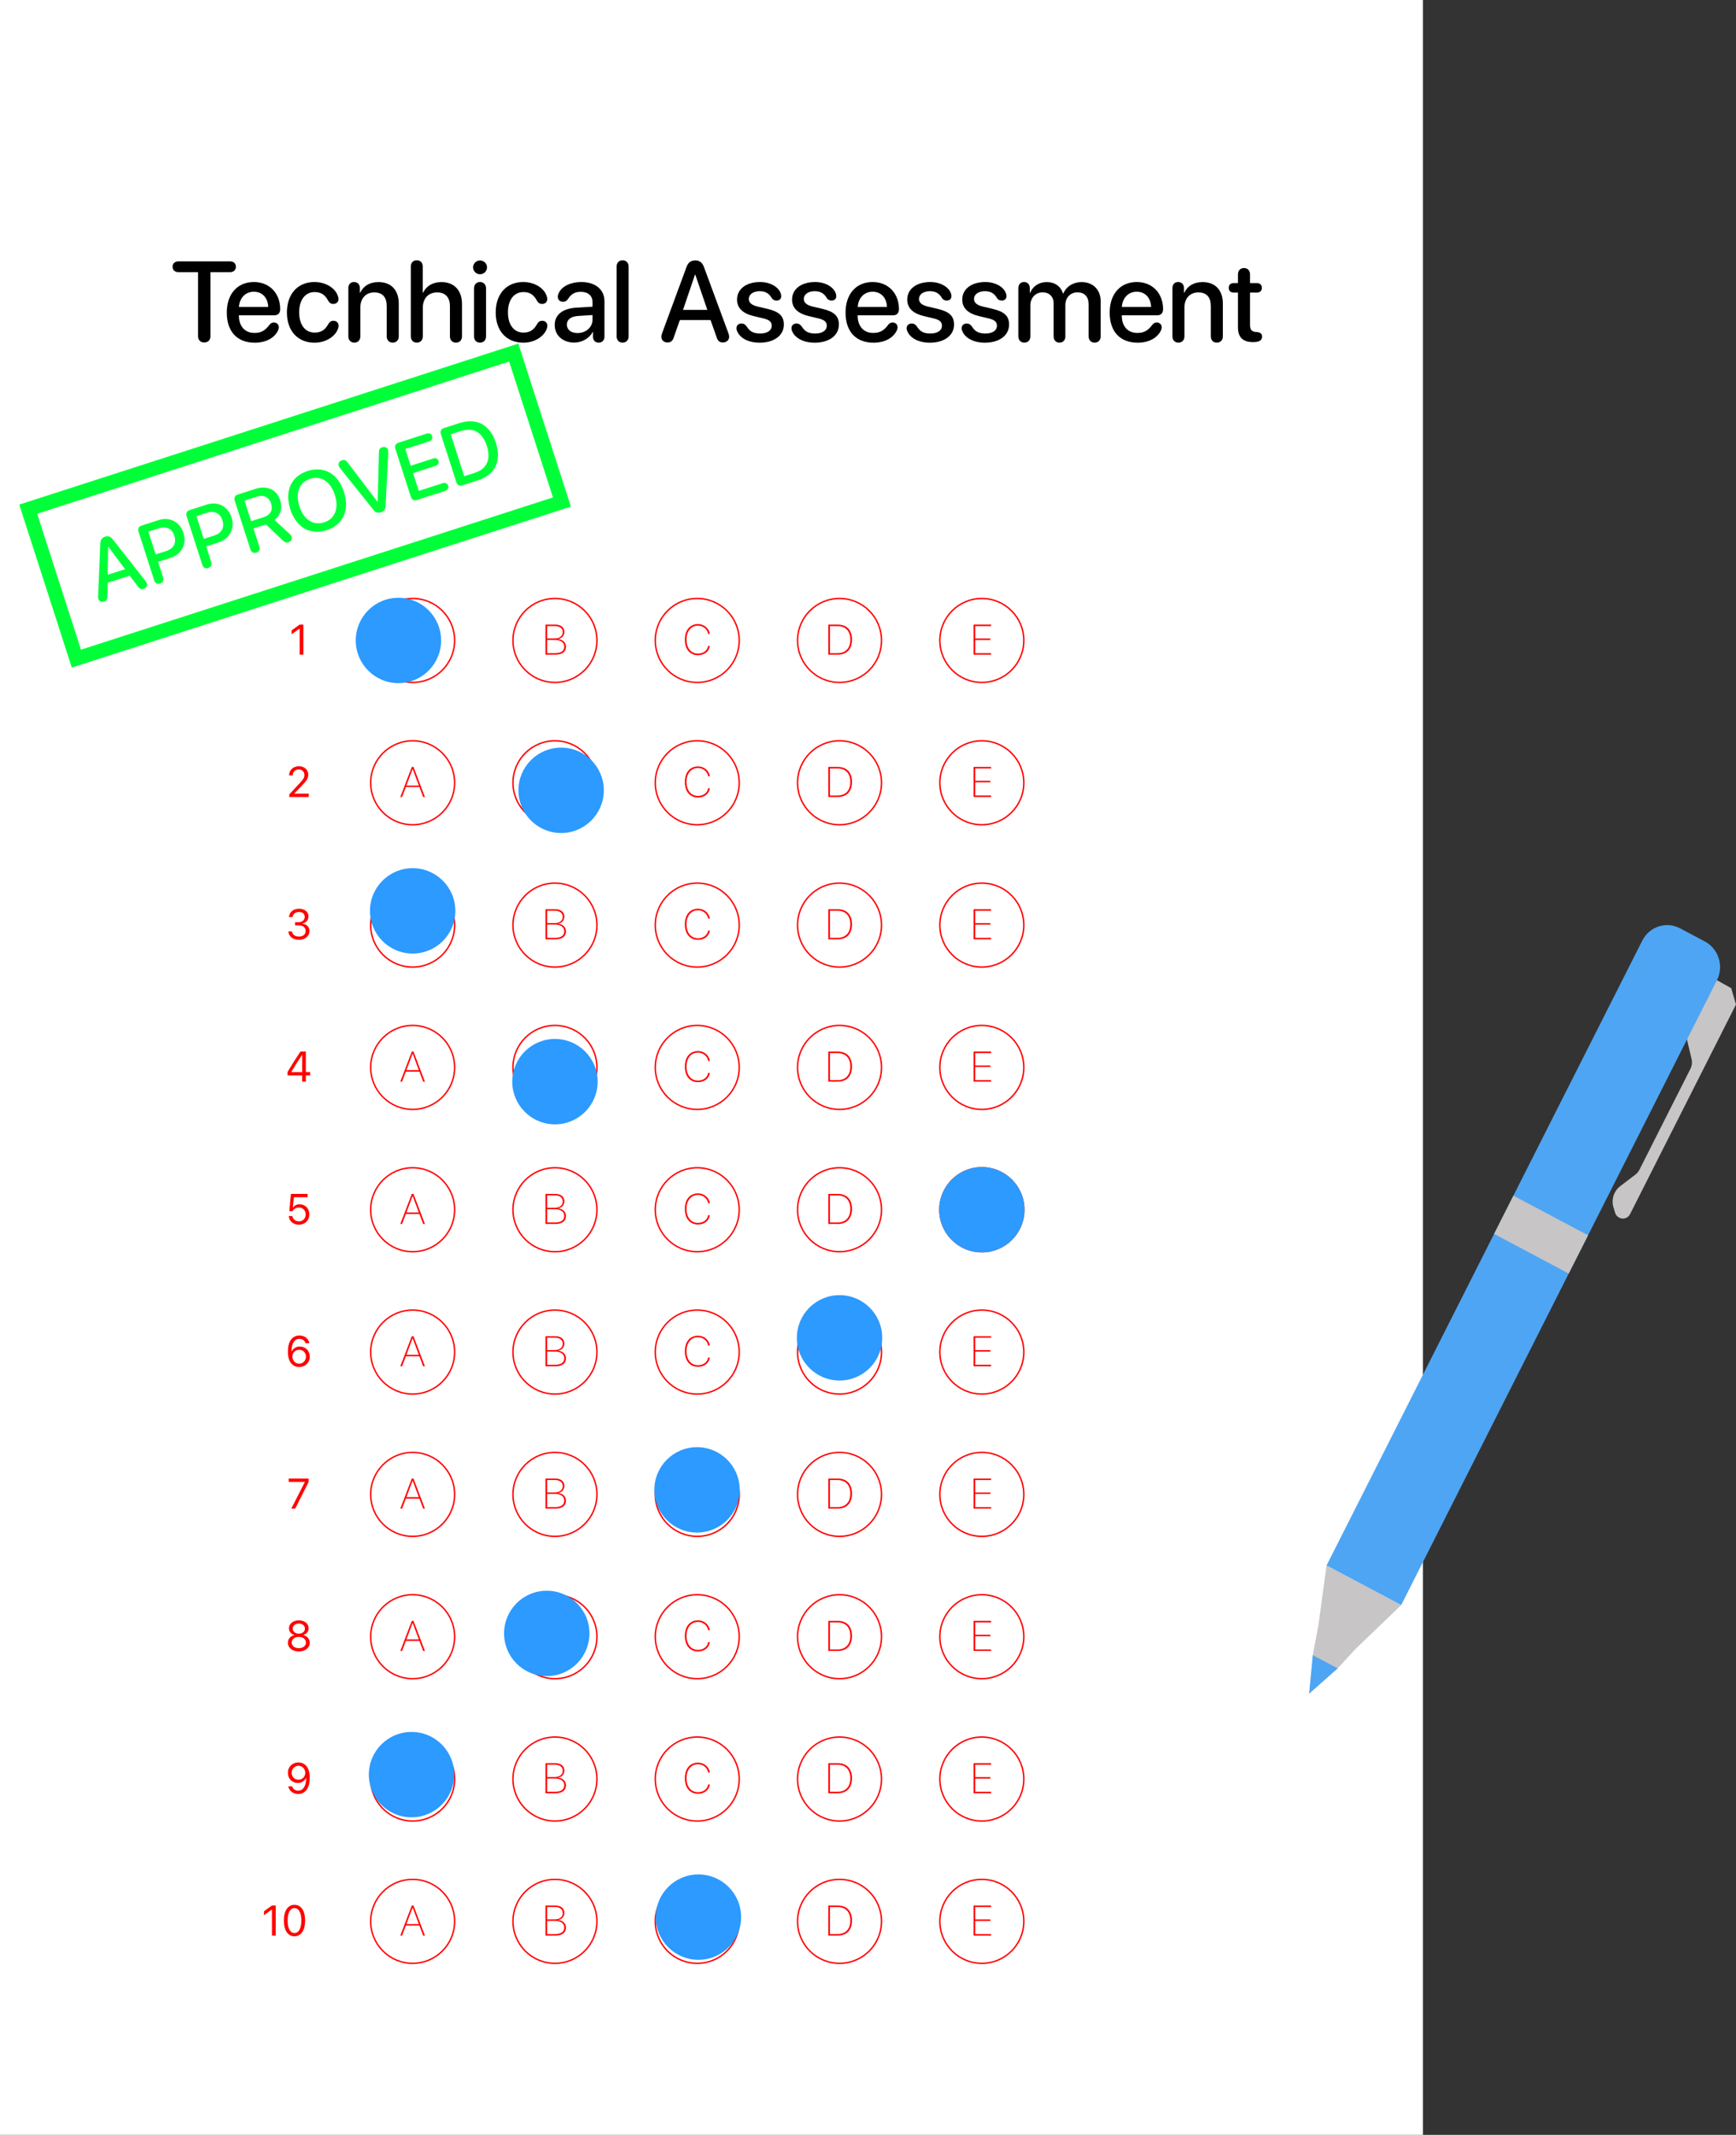 <svg width="61" height="75" viewBox="0 0 61 75" fill="none" xmlns="http://www.w3.org/2000/svg">
<rect x="0" y="0" width="61" height="75" fill="#333333" stroke="none"/>
<rect width="50" height="75" fill="white"/>
<path d="M7.178 12.031C7.312 12.031 7.396 11.945 7.396 11.805V9.561H8.086C8.207 9.561 8.289 9.486 8.289 9.371C8.289 9.256 8.207 9.182 8.086 9.182H6.268C6.146 9.182 6.064 9.256 6.064 9.371C6.064 9.486 6.146 9.561 6.268 9.561H6.959V11.805C6.959 11.945 7.041 12.031 7.178 12.031ZM8.951 12.039C9.334 12.039 9.633 11.885 9.768 11.615C9.785 11.574 9.797 11.535 9.797 11.502C9.797 11.396 9.723 11.33 9.621 11.33C9.561 11.33 9.518 11.352 9.473 11.404C9.316 11.617 9.172 11.697 8.941 11.697C8.605 11.697 8.395 11.463 8.395 11.088V11.078H9.637C9.768 11.078 9.846 11 9.846 10.863C9.846 10.303 9.469 9.908 8.922 9.908C8.34 9.908 7.969 10.33 7.969 10.982C7.969 11.646 8.332 12.039 8.951 12.039ZM8.396 10.783C8.418 10.463 8.629 10.248 8.92 10.248C9.213 10.248 9.414 10.461 9.424 10.783H8.396ZM11.053 12.039C11.434 12.039 11.768 11.838 11.875 11.555C11.891 11.514 11.898 11.479 11.898 11.445C11.898 11.34 11.822 11.27 11.719 11.27C11.627 11.27 11.582 11.305 11.523 11.406C11.424 11.584 11.285 11.685 11.057 11.685C10.73 11.685 10.512 11.42 10.512 10.973C10.512 10.535 10.727 10.26 11.057 10.26C11.273 10.26 11.418 10.354 11.523 10.549C11.574 10.643 11.625 10.678 11.715 10.678C11.818 10.678 11.895 10.611 11.895 10.504C11.895 10.475 11.887 10.44 11.875 10.406C11.785 10.119 11.445 9.908 11.049 9.908C10.463 9.908 10.082 10.326 10.082 10.977C10.082 11.631 10.465 12.039 11.053 12.039ZM12.451 12.037C12.574 12.037 12.662 11.953 12.662 11.815V10.803C12.662 10.484 12.854 10.273 13.15 10.273C13.443 10.273 13.588 10.443 13.588 10.752V11.815C13.588 11.953 13.676 12.037 13.799 12.037C13.924 12.037 14.012 11.953 14.012 11.815V10.67C14.012 10.199 13.752 9.91 13.299 9.91C12.982 9.91 12.768 10.051 12.656 10.285H12.646V10.123C12.646 9.992 12.562 9.908 12.441 9.908C12.318 9.908 12.24 9.992 12.24 10.121V11.815C12.24 11.953 12.326 12.037 12.451 12.037ZM14.646 12.037C14.77 12.037 14.857 11.953 14.857 11.815V10.812C14.857 10.488 15.049 10.273 15.361 10.273C15.658 10.273 15.81 10.455 15.81 10.758V11.815C15.81 11.953 15.898 12.037 16.021 12.037C16.146 12.037 16.234 11.953 16.234 11.815V10.676C16.234 10.211 15.965 9.91 15.514 9.91C15.201 9.91 14.977 10.049 14.863 10.289H14.854V9.363C14.854 9.23 14.775 9.145 14.645 9.145C14.516 9.145 14.435 9.23 14.435 9.363V11.815C14.435 11.953 14.523 12.037 14.646 12.037ZM16.867 9.635C17.004 9.635 17.113 9.525 17.113 9.393C17.113 9.258 17.004 9.152 16.867 9.152C16.732 9.152 16.623 9.258 16.623 9.393C16.623 9.525 16.732 9.635 16.867 9.635ZM16.867 12.037C16.994 12.037 17.078 11.949 17.078 11.815V10.133C17.078 9.996 16.994 9.908 16.867 9.908C16.74 9.908 16.656 9.996 16.656 10.133V11.815C16.656 11.949 16.74 12.037 16.867 12.037ZM18.389 12.039C18.77 12.039 19.104 11.838 19.211 11.555C19.227 11.514 19.234 11.479 19.234 11.445C19.234 11.34 19.158 11.27 19.055 11.27C18.963 11.27 18.918 11.305 18.859 11.406C18.76 11.584 18.621 11.685 18.393 11.685C18.066 11.685 17.848 11.42 17.848 10.973C17.848 10.535 18.062 10.26 18.393 10.26C18.609 10.26 18.754 10.354 18.859 10.549C18.91 10.643 18.961 10.678 19.051 10.678C19.154 10.678 19.23 10.611 19.23 10.504C19.23 10.475 19.223 10.44 19.211 10.406C19.121 10.119 18.781 9.908 18.385 9.908C17.799 9.908 17.418 10.326 17.418 10.977C17.418 11.631 17.801 12.039 18.389 12.039ZM20.178 12.035C20.445 12.035 20.707 11.891 20.826 11.662H20.836V11.836C20.84 11.961 20.92 12.037 21.037 12.037C21.156 12.037 21.24 11.957 21.24 11.824V10.584C21.24 10.172 20.922 9.908 20.424 9.908C20.055 9.908 19.744 10.057 19.637 10.289C19.611 10.336 19.6 10.383 19.6 10.426C19.6 10.531 19.676 10.602 19.781 10.602C19.855 10.602 19.91 10.574 19.953 10.512C20.07 10.324 20.205 10.252 20.408 10.252C20.666 10.252 20.82 10.389 20.82 10.617V10.775L20.256 10.809C19.77 10.836 19.492 11.057 19.492 11.416C19.492 11.785 19.775 12.035 20.178 12.035ZM20.293 11.701C20.068 11.701 19.918 11.584 19.918 11.404C19.918 11.229 20.061 11.117 20.312 11.1L20.82 11.068V11.23C20.82 11.498 20.588 11.701 20.293 11.701ZM21.877 12.037C22 12.037 22.088 11.953 22.088 11.815V9.367C22.088 9.229 22 9.145 21.877 9.145C21.754 9.145 21.666 9.229 21.666 9.367V11.815C21.666 11.953 21.754 12.037 21.877 12.037ZM23.457 12.031C23.57 12.031 23.635 11.977 23.676 11.85L23.889 11.244H24.967L25.182 11.852C25.221 11.977 25.285 12.031 25.402 12.031C25.529 12.031 25.621 11.947 25.621 11.832C25.621 11.795 25.613 11.758 25.594 11.703L24.734 9.377C24.676 9.221 24.582 9.15 24.43 9.15C24.275 9.15 24.18 9.223 24.123 9.379L23.266 11.703C23.246 11.756 23.238 11.799 23.238 11.832C23.238 11.951 23.326 12.031 23.457 12.031ZM24 10.887L24.42 9.65H24.432L24.855 10.887H24ZM26.693 12.039C27.201 12.039 27.543 11.785 27.543 11.404C27.543 11.1 27.377 10.945 26.945 10.846L26.627 10.771C26.41 10.721 26.311 10.631 26.311 10.502C26.311 10.342 26.467 10.23 26.693 10.23C26.9 10.23 27.025 10.312 27.117 10.469C27.158 10.535 27.219 10.559 27.287 10.559C27.393 10.559 27.451 10.496 27.451 10.402C27.451 10.383 27.447 10.363 27.443 10.34C27.385 10.098 27.08 9.908 26.709 9.908C26.221 9.908 25.898 10.154 25.898 10.525C25.898 10.818 26.094 11.014 26.492 11.107L26.816 11.184C27.037 11.236 27.117 11.309 27.117 11.443C27.117 11.613 26.955 11.717 26.715 11.717C26.471 11.717 26.348 11.643 26.242 11.477C26.189 11.398 26.129 11.365 26.059 11.365C25.953 11.365 25.877 11.428 25.877 11.533C25.877 11.56 25.881 11.59 25.895 11.621C25.992 11.873 26.289 12.039 26.693 12.039ZM28.627 12.039C29.135 12.039 29.477 11.785 29.477 11.404C29.477 11.1 29.311 10.945 28.879 10.846L28.561 10.771C28.344 10.721 28.244 10.631 28.244 10.502C28.244 10.342 28.4 10.23 28.627 10.23C28.834 10.23 28.959 10.312 29.051 10.469C29.092 10.535 29.152 10.559 29.221 10.559C29.326 10.559 29.385 10.496 29.385 10.402C29.385 10.383 29.381 10.363 29.377 10.34C29.318 10.098 29.014 9.908 28.643 9.908C28.154 9.908 27.832 10.154 27.832 10.525C27.832 10.818 28.027 11.014 28.426 11.107L28.75 11.184C28.971 11.236 29.051 11.309 29.051 11.443C29.051 11.613 28.889 11.717 28.648 11.717C28.404 11.717 28.281 11.643 28.176 11.477C28.123 11.398 28.062 11.365 27.992 11.365C27.887 11.365 27.811 11.428 27.811 11.533C27.811 11.56 27.814 11.59 27.828 11.621C27.926 11.873 28.223 12.039 28.627 12.039ZM30.693 12.039C31.076 12.039 31.375 11.885 31.51 11.615C31.527 11.574 31.539 11.535 31.539 11.502C31.539 11.396 31.465 11.33 31.363 11.33C31.303 11.33 31.26 11.352 31.215 11.404C31.059 11.617 30.914 11.697 30.684 11.697C30.348 11.697 30.137 11.463 30.137 11.088V11.078H31.379C31.51 11.078 31.588 11 31.588 10.863C31.588 10.303 31.211 9.908 30.664 9.908C30.082 9.908 29.711 10.33 29.711 10.982C29.711 11.646 30.074 12.039 30.693 12.039ZM30.139 10.783C30.16 10.463 30.371 10.248 30.662 10.248C30.955 10.248 31.156 10.461 31.166 10.783H30.139ZM32.674 12.039C33.182 12.039 33.523 11.785 33.523 11.404C33.523 11.1 33.357 10.945 32.926 10.846L32.607 10.771C32.391 10.721 32.291 10.631 32.291 10.502C32.291 10.342 32.447 10.23 32.674 10.23C32.881 10.23 33.006 10.312 33.098 10.469C33.139 10.535 33.199 10.559 33.268 10.559C33.373 10.559 33.432 10.496 33.432 10.402C33.432 10.383 33.428 10.363 33.424 10.34C33.365 10.098 33.06 9.908 32.69 9.908C32.201 9.908 31.879 10.154 31.879 10.525C31.879 10.818 32.074 11.014 32.473 11.107L32.797 11.184C33.018 11.236 33.098 11.309 33.098 11.443C33.098 11.613 32.935 11.717 32.695 11.717C32.451 11.717 32.328 11.643 32.223 11.477C32.17 11.398 32.109 11.365 32.039 11.365C31.934 11.365 31.857 11.428 31.857 11.533C31.857 11.56 31.861 11.59 31.875 11.621C31.973 11.873 32.27 12.039 32.674 12.039ZM34.607 12.039C35.115 12.039 35.457 11.785 35.457 11.404C35.457 11.1 35.291 10.945 34.859 10.846L34.541 10.771C34.324 10.721 34.225 10.631 34.225 10.502C34.225 10.342 34.381 10.23 34.607 10.23C34.815 10.23 34.94 10.312 35.031 10.469C35.072 10.535 35.133 10.559 35.201 10.559C35.307 10.559 35.365 10.496 35.365 10.402C35.365 10.383 35.361 10.363 35.357 10.34C35.299 10.098 34.994 9.908 34.623 9.908C34.135 9.908 33.812 10.154 33.812 10.525C33.812 10.818 34.008 11.014 34.406 11.107L34.73 11.184C34.951 11.236 35.031 11.309 35.031 11.443C35.031 11.613 34.869 11.717 34.629 11.717C34.385 11.717 34.262 11.643 34.156 11.477C34.103 11.398 34.043 11.365 33.973 11.365C33.867 11.365 33.791 11.428 33.791 11.533C33.791 11.56 33.795 11.59 33.809 11.621C33.906 11.873 34.203 12.039 34.607 12.039ZM35.994 12.037C36.121 12.037 36.205 11.949 36.205 11.815V10.73C36.205 10.467 36.383 10.271 36.633 10.271C36.871 10.271 37.022 10.422 37.022 10.658V11.815C37.022 11.949 37.102 12.037 37.228 12.037C37.355 12.037 37.435 11.949 37.435 11.815V10.717C37.435 10.457 37.609 10.271 37.859 10.271C38.109 10.271 38.252 10.424 38.252 10.69V11.815C38.252 11.949 38.336 12.037 38.463 12.037C38.59 12.037 38.676 11.949 38.676 11.815V10.588C38.676 10.18 38.41 9.91 38.004 9.91C37.711 9.91 37.469 10.062 37.363 10.312H37.353C37.272 10.057 37.065 9.91 36.779 9.91C36.502 9.91 36.287 10.062 36.195 10.291H36.185V10.123C36.185 9.988 36.102 9.908 35.984 9.908C35.865 9.908 35.783 9.99 35.783 10.123V11.815C35.783 11.949 35.867 12.037 35.994 12.037ZM39.975 12.039C40.357 12.039 40.656 11.885 40.791 11.615C40.809 11.574 40.82 11.535 40.82 11.502C40.82 11.396 40.746 11.33 40.645 11.33C40.584 11.33 40.541 11.352 40.496 11.404C40.34 11.617 40.195 11.697 39.965 11.697C39.629 11.697 39.418 11.463 39.418 11.088V11.078H40.66C40.791 11.078 40.869 11 40.869 10.863C40.869 10.303 40.492 9.908 39.945 9.908C39.363 9.908 38.992 10.33 38.992 10.982C38.992 11.646 39.355 12.039 39.975 12.039ZM39.42 10.783C39.441 10.463 39.652 10.248 39.943 10.248C40.236 10.248 40.438 10.461 40.447 10.783H39.42ZM41.408 12.037C41.531 12.037 41.619 11.953 41.619 11.815V10.803C41.619 10.484 41.81 10.273 42.107 10.273C42.4 10.273 42.545 10.443 42.545 10.752V11.815C42.545 11.953 42.633 12.037 42.756 12.037C42.881 12.037 42.969 11.953 42.969 11.815V10.67C42.969 10.199 42.709 9.91 42.256 9.91C41.94 9.91 41.725 10.051 41.613 10.285H41.603V10.123C41.603 9.992 41.52 9.908 41.398 9.908C41.275 9.908 41.197 9.992 41.197 10.121V11.815C41.197 11.953 41.283 12.037 41.408 12.037ZM43.5 11.508C43.5 11.848 43.676 12.018 44.022 12.018H44.043C44.25 12.018 44.348 11.953 44.348 11.826C44.348 11.727 44.287 11.678 44.166 11.666L44.133 11.664C43.98 11.652 43.924 11.578 43.924 11.414V10.279H44.164C44.273 10.279 44.34 10.217 44.34 10.113C44.34 10.01 44.273 9.945 44.164 9.945H43.924V9.641C43.924 9.506 43.84 9.416 43.713 9.416C43.584 9.416 43.5 9.506 43.5 9.641V9.945H43.352C43.242 9.945 43.176 10.008 43.176 10.113C43.176 10.217 43.242 10.279 43.352 10.279H43.5V11.508Z" fill="black"/>
<path d="M49.236 56.388L46.613 54.996L46.327 57.096L46.129 58.148L46.108 58.705L46 59.5L47.003 58.612L47.618 57.944L49.236 56.388Z" fill="#C7C5C5"/>
<path d="M46 59.5L46.129 58.148L47.003 58.612L46 59.5Z" fill="#4EA5F4"/>
<path d="M60.831 34.716C60.831 34.716 60.183 34.343 59.888 34.215L59.1 35.773L59.438 37.2C59.467 37.319 59.452 37.444 59.397 37.552L57.608 41.092C57.574 41.16 57.525 41.219 57.465 41.265L56.93 41.673C56.85 41.734 56.784 41.813 56.739 41.904C56.66 42.06 56.643 42.241 56.693 42.409L56.75 42.602C56.772 42.678 56.824 42.741 56.892 42.777C57.033 42.852 57.206 42.796 57.279 42.651L61 35.289L60.831 34.716Z" fill="#C7C5C5"/>
<path d="M59.034 32.613L59.908 33.077C60.391 33.334 60.58 33.943 60.33 34.437L49.236 56.388L46.613 54.996L57.707 33.045C57.957 32.55 58.551 32.357 59.034 32.613Z" fill="#4EA5F4"/>
<path d="M55.802 43.397L53.179 42.005L52.5 43.349L55.122 44.741L55.802 43.397Z" fill="#C7C5C5"/>
<circle cx="34.5" cy="67.5" r="1.475" stroke="#FF0000" stroke-width="0.05"/>
<path d="M34.21 68H34.826V67.947H34.268V67.484H34.8V67.432H34.268V66.997H34.826V66.943H34.21V68Z" fill="#FF0000"/>
<circle cx="29.5" cy="67.5" r="1.475" stroke="#FF0000" stroke-width="0.05"/>
<path d="M29.105 68H29.434C29.767 68 29.938 67.794 29.938 67.472V67.471C29.938 67.149 29.767 66.943 29.434 66.943H29.105V68ZM29.163 67.947V66.997H29.431C29.72 66.997 29.879 67.179 29.879 67.471V67.473C29.879 67.764 29.72 67.947 29.431 67.947H29.163Z" fill="#FF0000"/>
<circle cx="24.5" cy="67.5" r="1.475" stroke="#FF0000" stroke-width="0.05"/>
<path d="M24.529 68.018C24.751 68.018 24.919 67.885 24.942 67.692V67.69L24.884 67.691L24.883 67.692C24.86 67.851 24.714 67.963 24.529 67.963C24.282 67.963 24.123 67.772 24.123 67.472V67.471C24.123 67.172 24.282 66.98 24.529 66.98C24.705 66.98 24.857 67.106 24.883 67.27V67.272L24.941 67.271L24.942 67.27C24.918 67.074 24.739 66.925 24.529 66.925C24.244 66.925 24.065 67.136 24.065 67.471V67.472C24.065 67.809 24.242 68.018 24.529 68.018Z" fill="#FF0000"/>
<circle cx="19.5" cy="67.5" r="1.475" stroke="#FF0000" stroke-width="0.05"/>
<path d="M19.167 68H19.515C19.763 68 19.887 67.892 19.887 67.72V67.719C19.887 67.565 19.767 67.471 19.623 67.453V67.448C19.749 67.425 19.831 67.327 19.831 67.202V67.2C19.831 67.046 19.709 66.943 19.513 66.943H19.167V68ZM19.504 66.996C19.67 66.996 19.773 67.079 19.773 67.207V67.208C19.773 67.346 19.663 67.43 19.495 67.43H19.225V66.996H19.504ZM19.505 67.482C19.7 67.482 19.827 67.571 19.827 67.717V67.719C19.827 67.859 19.725 67.947 19.509 67.947H19.225V67.482H19.505Z" fill="#FF0000"/>
<circle cx="14.5" cy="67.5" r="1.475" stroke="#FF0000" stroke-width="0.05"/>
<path d="M14.067 68H14.129L14.261 67.648H14.737L14.869 68H14.931L14.529 66.943H14.47L14.067 68ZM14.496 67.022H14.502L14.717 67.596H14.281L14.496 67.022Z" fill="#FF0000"/>
<path d="M9.556 68H9.688V66.943H9.557L9.276 67.145V67.284L9.544 67.09H9.556V68ZM10.347 68.025C10.581 68.025 10.721 67.812 10.721 67.472V67.471C10.721 67.131 10.581 66.918 10.347 66.918C10.114 66.918 9.974 67.131 9.974 67.471V67.472C9.974 67.812 10.114 68.025 10.347 68.025ZM10.347 67.91C10.196 67.91 10.107 67.742 10.107 67.472V67.471C10.107 67.201 10.196 67.034 10.347 67.034C10.499 67.034 10.589 67.201 10.589 67.471V67.472C10.589 67.742 10.499 67.91 10.347 67.91Z" fill="#FF0000"/>
<circle cx="34.5" cy="62.5" r="1.475" stroke="#FF0000" stroke-width="0.05"/>
<path d="M34.21 63H34.826V62.947H34.268V62.484H34.8V62.432H34.268V61.997H34.826V61.943H34.21V63Z" fill="#FF0000"/>
<circle cx="29.5" cy="62.5" r="1.475" stroke="#FF0000" stroke-width="0.05"/>
<path d="M29.105 63H29.434C29.767 63 29.938 62.794 29.938 62.472V62.471C29.938 62.149 29.767 61.943 29.434 61.943H29.105V63ZM29.163 62.947V61.997H29.431C29.72 61.997 29.879 62.179 29.879 62.471V62.473C29.879 62.764 29.72 62.947 29.431 62.947H29.163Z" fill="#FF0000"/>
<circle cx="24.5" cy="62.5" r="1.475" stroke="#FF0000" stroke-width="0.05"/>
<path d="M24.529 63.018C24.751 63.018 24.919 62.885 24.942 62.692V62.69L24.884 62.691L24.883 62.692C24.86 62.851 24.714 62.963 24.529 62.963C24.282 62.963 24.123 62.772 24.123 62.472V62.471C24.123 62.172 24.282 61.98 24.529 61.98C24.705 61.98 24.857 62.106 24.883 62.27V62.272L24.941 62.271L24.942 62.27C24.918 62.074 24.739 61.925 24.529 61.925C24.244 61.925 24.065 62.136 24.065 62.471V62.472C24.065 62.809 24.242 63.018 24.529 63.018Z" fill="#FF0000"/>
<circle cx="19.5" cy="62.5" r="1.475" stroke="#FF0000" stroke-width="0.05"/>
<path d="M19.167 63H19.515C19.763 63 19.887 62.892 19.887 62.72V62.719C19.887 62.565 19.767 62.471 19.623 62.453V62.449C19.749 62.425 19.831 62.327 19.831 62.202V62.2C19.831 62.046 19.709 61.943 19.513 61.943H19.167V63ZM19.504 61.996C19.67 61.996 19.773 62.079 19.773 62.207V62.208C19.773 62.346 19.663 62.43 19.495 62.43H19.225V61.996H19.504ZM19.505 62.482C19.7 62.482 19.827 62.571 19.827 62.717V62.719C19.827 62.859 19.725 62.947 19.509 62.947H19.225V62.482H19.505Z" fill="#FF0000"/>
<circle cx="14.5" cy="62.5" r="1.475" stroke="#FF0000" stroke-width="0.05"/>
<path d="M14.067 63H14.129L14.261 62.648H14.737L14.869 63H14.931L14.529 61.943H14.47L14.067 63ZM14.496 62.022H14.502L14.717 62.596H14.281L14.496 62.022Z" fill="#FF0000"/>
<path d="M10.486 61.918C10.273 61.918 10.116 62.071 10.116 62.282V62.284C10.116 62.487 10.264 62.638 10.463 62.638C10.605 62.638 10.705 62.56 10.744 62.474H10.758C10.758 62.482 10.758 62.491 10.757 62.499C10.749 62.719 10.671 62.907 10.479 62.907C10.372 62.907 10.298 62.852 10.266 62.763L10.263 62.755H10.13L10.132 62.765C10.168 62.921 10.3 63.025 10.477 63.025C10.734 63.025 10.884 62.814 10.884 62.454V62.452C10.884 62.054 10.679 61.918 10.486 61.918ZM10.485 62.523C10.348 62.523 10.249 62.421 10.249 62.281V62.279C10.249 62.142 10.355 62.035 10.488 62.035C10.622 62.035 10.726 62.145 10.726 62.284V62.284C10.726 62.422 10.622 62.523 10.485 62.523Z" fill="#FF0000"/>
<circle cx="34.5" cy="57.5" r="1.475" stroke="#FF0000" stroke-width="0.05"/>
<path d="M34.21 58H34.826V57.947H34.268V57.484H34.8V57.432H34.268V56.997H34.826V56.943H34.21V58Z" fill="#FF0000"/>
<circle cx="29.5" cy="57.5" r="1.475" stroke="#FF0000" stroke-width="0.05"/>
<path d="M29.105 58H29.434C29.767 58 29.938 57.794 29.938 57.472V57.471C29.938 57.149 29.767 56.943 29.434 56.943H29.105V58ZM29.163 57.947V56.997H29.431C29.72 56.997 29.879 57.179 29.879 57.471V57.473C29.879 57.764 29.72 57.947 29.431 57.947H29.163Z" fill="#FF0000"/>
<circle cx="24.5" cy="57.5" r="1.475" stroke="#FF0000" stroke-width="0.05"/>
<path d="M24.529 58.018C24.751 58.018 24.919 57.885 24.942 57.692V57.69L24.884 57.691L24.883 57.692C24.86 57.851 24.714 57.963 24.529 57.963C24.282 57.963 24.123 57.772 24.123 57.472V57.471C24.123 57.172 24.282 56.98 24.529 56.98C24.705 56.98 24.857 57.106 24.883 57.27V57.272L24.941 57.271L24.942 57.27C24.918 57.074 24.739 56.925 24.529 56.925C24.244 56.925 24.065 57.136 24.065 57.471V57.472C24.065 57.809 24.242 58.018 24.529 58.018Z" fill="#FF0000"/>
<circle cx="19.5" cy="57.5" r="1.475" stroke="#FF0000" stroke-width="0.05"/>
<path d="M19.167 58H19.515C19.763 58 19.887 57.892 19.887 57.72V57.719C19.887 57.565 19.767 57.471 19.623 57.453V57.449C19.749 57.425 19.831 57.327 19.831 57.202V57.2C19.831 57.046 19.709 56.943 19.513 56.943H19.167V58ZM19.504 56.996C19.67 56.996 19.773 57.079 19.773 57.207V57.208C19.773 57.346 19.663 57.43 19.495 57.43H19.225V56.996H19.504ZM19.505 57.482C19.7 57.482 19.827 57.571 19.827 57.717V57.719C19.827 57.859 19.725 57.947 19.509 57.947H19.225V57.482H19.505Z" fill="#FF0000"/>
<circle cx="14.5" cy="57.5" r="1.475" stroke="#FF0000" stroke-width="0.05"/>
<path d="M14.067 58H14.129L14.261 57.648H14.737L14.869 58H14.931L14.529 56.943H14.47L14.067 58ZM14.496 57.022H14.502L14.717 57.596H14.281L14.496 57.022Z" fill="#FF0000"/>
<path d="M10.5 58.018C10.724 58.018 10.884 57.892 10.884 57.714V57.713C10.884 57.583 10.792 57.474 10.657 57.443V57.44C10.773 57.404 10.846 57.316 10.846 57.205V57.203C10.846 57.044 10.7 56.925 10.5 56.925C10.3 56.925 10.154 57.044 10.154 57.203V57.205C10.154 57.316 10.227 57.404 10.343 57.44V57.443C10.208 57.474 10.116 57.583 10.116 57.713V57.714C10.116 57.892 10.276 58.018 10.5 58.018ZM10.5 57.391C10.373 57.391 10.285 57.318 10.285 57.216V57.214C10.285 57.112 10.373 57.039 10.5 57.039C10.627 57.039 10.715 57.112 10.715 57.214V57.216C10.715 57.318 10.627 57.391 10.5 57.391ZM10.5 57.903C10.354 57.903 10.25 57.821 10.25 57.706V57.705C10.25 57.589 10.354 57.506 10.5 57.506C10.646 57.506 10.75 57.589 10.75 57.705V57.706C10.75 57.821 10.646 57.903 10.5 57.903Z" fill="#FF0000"/>
<circle cx="34.5" cy="52.5" r="1.475" stroke="#FF0000" stroke-width="0.05"/>
<path d="M34.21 53H34.826V52.947H34.268V52.484H34.8V52.432H34.268V51.997H34.826V51.943H34.21V53Z" fill="#FF0000"/>
<circle cx="29.5" cy="52.5" r="1.475" stroke="#FF0000" stroke-width="0.05"/>
<path d="M29.105 53H29.434C29.767 53 29.938 52.794 29.938 52.472V52.471C29.938 52.149 29.767 51.943 29.434 51.943H29.105V53ZM29.163 52.947V51.997H29.431C29.72 51.997 29.879 52.179 29.879 52.471V52.473C29.879 52.764 29.72 52.947 29.431 52.947H29.163Z" fill="#FF0000"/>
<circle cx="24.5" cy="52.5" r="1.475" stroke="#FF0000" stroke-width="0.05"/>
<path d="M24.529 53.018C24.751 53.018 24.919 52.885 24.942 52.692V52.69L24.884 52.691L24.883 52.692C24.86 52.851 24.714 52.963 24.529 52.963C24.282 52.963 24.123 52.772 24.123 52.472V52.471C24.123 52.172 24.282 51.98 24.529 51.98C24.705 51.98 24.857 52.106 24.883 52.27V52.272L24.941 52.271L24.942 52.27C24.918 52.074 24.739 51.925 24.529 51.925C24.244 51.925 24.065 52.136 24.065 52.471V52.472C24.065 52.809 24.242 53.018 24.529 53.018Z" fill="#FF0000"/>
<circle cx="19.5" cy="52.5" r="1.475" stroke="#FF0000" stroke-width="0.05"/>
<path d="M19.167 53H19.515C19.763 53 19.887 52.892 19.887 52.72V52.719C19.887 52.565 19.767 52.471 19.623 52.453V52.449C19.749 52.425 19.831 52.327 19.831 52.202V52.2C19.831 52.046 19.709 51.943 19.513 51.943H19.167V53ZM19.504 51.996C19.67 51.996 19.773 52.079 19.773 52.207V52.208C19.773 52.346 19.663 52.43 19.495 52.43H19.225V51.996H19.504ZM19.505 52.482C19.7 52.482 19.827 52.571 19.827 52.717V52.719C19.827 52.859 19.725 52.947 19.509 52.947H19.225V52.482H19.505Z" fill="#FF0000"/>
<circle cx="14.5" cy="52.5" r="1.475" stroke="#FF0000" stroke-width="0.05"/>
<path d="M14.067 53H14.129L14.261 52.648H14.737L14.869 53H14.931L14.529 51.943H14.47L14.067 53ZM14.496 52.022H14.502L14.717 52.596H14.281L14.496 52.022Z" fill="#FF0000"/>
<path d="M10.235 53H10.373L10.844 52.065V51.943H10.144V52.061H10.71V52.071L10.235 53Z" fill="#FF0000"/>
<circle cx="34.5" cy="47.5" r="1.475" stroke="#FF0000" stroke-width="0.05"/>
<path d="M34.21 48H34.826V47.947H34.268V47.484H34.8V47.432H34.268V46.997H34.826V46.943H34.21V48Z" fill="#FF0000"/>
<circle cx="29.5" cy="47.5" r="1.475" stroke="#FF0000" stroke-width="0.05"/>
<path d="M29.105 48H29.434C29.767 48 29.938 47.794 29.938 47.472V47.471C29.938 47.149 29.767 46.943 29.434 46.943H29.105V48ZM29.163 47.947V46.997H29.431C29.72 46.997 29.879 47.179 29.879 47.471V47.473C29.879 47.764 29.72 47.947 29.431 47.947H29.163Z" fill="#FF0000"/>
<circle cx="24.5" cy="47.5" r="1.475" stroke="#FF0000" stroke-width="0.05"/>
<path d="M24.529 48.018C24.751 48.018 24.919 47.885 24.942 47.692V47.69L24.884 47.691L24.883 47.692C24.86 47.851 24.714 47.963 24.529 47.963C24.282 47.963 24.123 47.772 24.123 47.472V47.471C24.123 47.172 24.282 46.98 24.529 46.98C24.705 46.98 24.857 47.106 24.883 47.27V47.272L24.941 47.271L24.942 47.27C24.918 47.074 24.739 46.925 24.529 46.925C24.244 46.925 24.065 47.136 24.065 47.471V47.472C24.065 47.809 24.242 48.018 24.529 48.018Z" fill="#FF0000"/>
<circle cx="19.5" cy="47.5" r="1.475" stroke="#FF0000" stroke-width="0.05"/>
<path d="M19.167 48H19.515C19.763 48 19.887 47.892 19.887 47.72V47.719C19.887 47.565 19.767 47.471 19.623 47.453V47.449C19.749 47.425 19.831 47.327 19.831 47.202V47.2C19.831 47.046 19.709 46.943 19.513 46.943H19.167V48ZM19.504 46.996C19.67 46.996 19.773 47.079 19.773 47.207V47.208C19.773 47.346 19.663 47.43 19.495 47.43H19.225V46.996H19.504ZM19.505 47.482C19.7 47.482 19.827 47.571 19.827 47.717V47.719C19.827 47.859 19.725 47.947 19.509 47.947H19.225V47.482H19.505Z" fill="#FF0000"/>
<circle cx="14.5" cy="47.5" r="1.475" stroke="#FF0000" stroke-width="0.05"/>
<path d="M14.067 48H14.129L14.261 47.648H14.737L14.869 48H14.931L14.529 46.943H14.47L14.067 48ZM14.496 47.022H14.502L14.717 47.596H14.281L14.496 47.022Z" fill="#FF0000"/>
<path d="M10.514 48.025C10.727 48.025 10.884 47.872 10.884 47.661V47.659C10.884 47.456 10.736 47.306 10.537 47.306C10.395 47.306 10.295 47.383 10.256 47.469H10.242C10.242 47.461 10.242 47.452 10.243 47.444C10.251 47.224 10.329 47.036 10.521 47.036C10.628 47.036 10.702 47.091 10.734 47.18L10.737 47.188H10.87L10.868 47.178C10.832 47.022 10.7 46.918 10.523 46.918C10.266 46.918 10.116 47.129 10.116 47.489V47.491C10.116 47.889 10.321 48.025 10.514 48.025ZM10.274 47.659V47.659C10.274 47.521 10.378 47.421 10.515 47.421C10.652 47.421 10.751 47.522 10.751 47.662V47.664C10.751 47.801 10.645 47.908 10.512 47.908C10.378 47.908 10.274 47.799 10.274 47.659Z" fill="#FF0000"/>
<circle cx="34.5" cy="42.5" r="1.475" stroke="#FF0000" stroke-width="0.05"/>
<path d="M34.21 43H34.826V42.947H34.268V42.484H34.8V42.432H34.268V41.997H34.826V41.943H34.21V43Z" fill="#FF0000"/>
<circle cx="29.5" cy="42.5" r="1.475" stroke="#FF0000" stroke-width="0.05"/>
<path d="M29.105 43H29.434C29.767 43 29.938 42.794 29.938 42.472V42.471C29.938 42.149 29.767 41.943 29.434 41.943H29.105V43ZM29.163 42.947V41.997H29.431C29.72 41.997 29.879 42.179 29.879 42.471V42.473C29.879 42.764 29.72 42.947 29.431 42.947H29.163Z" fill="#FF0000"/>
<circle cx="24.5" cy="42.5" r="1.475" stroke="#FF0000" stroke-width="0.05"/>
<path d="M24.529 43.018C24.751 43.018 24.919 42.885 24.942 42.692V42.69L24.884 42.691L24.883 42.692C24.86 42.851 24.714 42.963 24.529 42.963C24.282 42.963 24.123 42.772 24.123 42.472V42.471C24.123 42.172 24.282 41.98 24.529 41.98C24.705 41.98 24.857 42.106 24.883 42.27V42.272L24.941 42.271L24.942 42.27C24.918 42.074 24.739 41.925 24.529 41.925C24.244 41.925 24.065 42.136 24.065 42.471V42.472C24.065 42.809 24.242 43.018 24.529 43.018Z" fill="#FF0000"/>
<circle cx="19.5" cy="42.5" r="1.475" stroke="#FF0000" stroke-width="0.05"/>
<path d="M19.167 43H19.515C19.763 43 19.887 42.892 19.887 42.72V42.719C19.887 42.565 19.767 42.471 19.623 42.453V42.449C19.749 42.425 19.831 42.327 19.831 42.202V42.2C19.831 42.046 19.709 41.943 19.513 41.943H19.167V43ZM19.504 41.996C19.67 41.996 19.773 42.079 19.773 42.207V42.208C19.773 42.346 19.663 42.43 19.495 42.43H19.225V41.996H19.504ZM19.505 42.482C19.7 42.482 19.827 42.571 19.827 42.717V42.719C19.827 42.859 19.725 42.947 19.509 42.947H19.225V42.482H19.505Z" fill="#FF0000"/>
<circle cx="14.5" cy="42.5" r="1.475" stroke="#FF0000" stroke-width="0.05"/>
<path d="M14.067 43H14.129L14.261 42.648H14.737L14.869 43H14.931L14.529 41.943H14.47L14.067 43ZM14.496 42.022H14.502L14.717 42.596H14.281L14.496 42.022Z" fill="#FF0000"/>
<path d="M10.502 43.025C10.716 43.025 10.869 42.876 10.869 42.663V42.662C10.869 42.457 10.726 42.309 10.528 42.309C10.432 42.309 10.349 42.347 10.302 42.419H10.29L10.326 42.061H10.81V41.943H10.222L10.167 42.55H10.281C10.294 42.525 10.311 42.505 10.329 42.487C10.375 42.444 10.435 42.423 10.505 42.423C10.642 42.423 10.74 42.523 10.74 42.664V42.665C10.74 42.808 10.644 42.908 10.503 42.908C10.379 42.908 10.288 42.828 10.275 42.727L10.274 42.721H10.148L10.148 42.729C10.164 42.898 10.304 43.025 10.502 43.025Z" fill="#FF0000"/>
<circle cx="34.5" cy="37.5" r="1.475" stroke="#FF0000" stroke-width="0.05"/>
<path d="M34.21 38H34.826V37.947H34.268V37.484H34.8V37.432H34.268V36.997H34.826V36.943H34.21V38Z" fill="#FF0000"/>
<circle cx="29.5" cy="37.5" r="1.475" stroke="#FF0000" stroke-width="0.05"/>
<path d="M29.105 38H29.434C29.767 38 29.938 37.794 29.938 37.472V37.471C29.938 37.149 29.767 36.943 29.434 36.943H29.105V38ZM29.163 37.947V36.997H29.431C29.72 36.997 29.879 37.179 29.879 37.471V37.473C29.879 37.764 29.72 37.947 29.431 37.947H29.163Z" fill="#FF0000"/>
<circle cx="24.5" cy="37.5" r="1.475" stroke="#FF0000" stroke-width="0.05"/>
<path d="M24.529 38.018C24.751 38.018 24.919 37.885 24.942 37.692V37.69L24.884 37.691L24.883 37.692C24.86 37.851 24.714 37.963 24.529 37.963C24.282 37.963 24.123 37.772 24.123 37.472V37.471C24.123 37.172 24.282 36.98 24.529 36.98C24.705 36.98 24.857 37.106 24.883 37.27V37.272L24.941 37.271L24.942 37.27C24.918 37.074 24.739 36.925 24.529 36.925C24.244 36.925 24.065 37.136 24.065 37.471V37.472C24.065 37.809 24.242 38.018 24.529 38.018Z" fill="#FF0000"/>
<circle cx="19.5" cy="37.5" r="1.475" stroke="#FF0000" stroke-width="0.05"/>
<path d="M19.167 38H19.515C19.763 38 19.887 37.892 19.887 37.72V37.719C19.887 37.565 19.767 37.471 19.623 37.453V37.449C19.749 37.425 19.831 37.327 19.831 37.202V37.2C19.831 37.046 19.709 36.943 19.513 36.943H19.167V38ZM19.504 36.996C19.67 36.996 19.773 37.079 19.773 37.207V37.208C19.773 37.346 19.663 37.43 19.495 37.43H19.225V36.996H19.504ZM19.505 37.482C19.7 37.482 19.827 37.571 19.827 37.717V37.719C19.827 37.859 19.725 37.947 19.509 37.947H19.225V37.482H19.505Z" fill="#FF0000"/>
<circle cx="14.5" cy="37.5" r="1.475" stroke="#FF0000" stroke-width="0.05"/>
<path d="M14.067 38H14.129L14.261 37.648H14.737L14.869 38H14.931L14.529 36.943H14.47L14.067 38ZM14.496 37.022H14.502L14.717 37.596H14.281L14.496 37.022Z" fill="#FF0000"/>
<path d="M10.618 38H10.747V37.781H10.897V37.663H10.747V36.943H10.556C10.408 37.164 10.246 37.421 10.103 37.661V37.781H10.618V38ZM10.238 37.664V37.655C10.353 37.461 10.491 37.243 10.61 37.065H10.619V37.664H10.238Z" fill="#FF0000"/>
<circle cx="34.5" cy="32.5" r="1.475" stroke="#FF0000" stroke-width="0.05"/>
<path d="M34.21 33H34.826V32.947H34.268V32.484H34.8V32.432H34.268V31.997H34.826V31.943H34.21V33Z" fill="#FF0000"/>
<circle cx="29.5" cy="32.5" r="1.475" stroke="#FF0000" stroke-width="0.05"/>
<path d="M29.105 33H29.434C29.767 33 29.938 32.794 29.938 32.472V32.471C29.938 32.149 29.767 31.943 29.434 31.943H29.105V33ZM29.163 32.947V31.997H29.431C29.72 31.997 29.879 32.179 29.879 32.471V32.473C29.879 32.764 29.72 32.947 29.431 32.947H29.163Z" fill="#FF0000"/>
<circle cx="24.5" cy="32.5" r="1.475" stroke="#FF0000" stroke-width="0.05"/>
<path d="M24.529 33.018C24.751 33.018 24.919 32.885 24.942 32.692V32.69L24.884 32.691L24.883 32.692C24.86 32.851 24.714 32.963 24.529 32.963C24.282 32.963 24.123 32.772 24.123 32.472V32.471C24.123 32.172 24.282 31.98 24.529 31.98C24.705 31.98 24.857 32.106 24.883 32.27V32.272L24.941 32.271L24.942 32.27C24.918 32.074 24.739 31.925 24.529 31.925C24.244 31.925 24.065 32.136 24.065 32.471V32.472C24.065 32.809 24.242 33.018 24.529 33.018Z" fill="#FF0000"/>
<circle cx="19.5" cy="32.5" r="1.475" stroke="#FF0000" stroke-width="0.05"/>
<path d="M19.167 33H19.515C19.763 33 19.887 32.892 19.887 32.72V32.719C19.887 32.565 19.767 32.471 19.623 32.453V32.449C19.749 32.425 19.831 32.327 19.831 32.202V32.2C19.831 32.046 19.709 31.943 19.513 31.943H19.167V33ZM19.504 31.996C19.67 31.996 19.773 32.079 19.773 32.207V32.208C19.773 32.346 19.663 32.43 19.495 32.43H19.225V31.996H19.504ZM19.505 32.482C19.7 32.482 19.827 32.571 19.827 32.717V32.719C19.827 32.859 19.725 32.947 19.509 32.947H19.225V32.482H19.505Z" fill="#FF0000"/>
<circle cx="14.5" cy="32.5" r="1.475" stroke="#FF0000" stroke-width="0.05"/>
<path d="M14.067 33H14.129L14.261 32.648H14.737L14.869 33H14.931L14.529 31.943H14.47L14.067 33ZM14.496 32.022H14.502L14.717 32.596H14.281L14.496 32.022Z" fill="#FF0000"/>
<path d="M10.507 33.018C10.719 33.018 10.874 32.887 10.874 32.711V32.709C10.874 32.559 10.77 32.463 10.616 32.45V32.447C10.748 32.419 10.84 32.33 10.84 32.2V32.198C10.84 32.038 10.707 31.925 10.506 31.925C10.308 31.925 10.172 32.041 10.155 32.213L10.154 32.22H10.281L10.282 32.213C10.293 32.106 10.381 32.04 10.506 32.04C10.635 32.04 10.707 32.103 10.707 32.214V32.216C10.707 32.321 10.619 32.399 10.493 32.399H10.367V32.51H10.499C10.647 32.51 10.74 32.583 10.74 32.712V32.714C10.74 32.826 10.646 32.903 10.507 32.903C10.367 32.903 10.271 32.831 10.261 32.727L10.26 32.72H10.133L10.134 32.729C10.148 32.896 10.289 33.018 10.507 33.018Z" fill="#FF0000"/>
<circle cx="34.5" cy="27.5" r="1.475" stroke="#FF0000" stroke-width="0.05"/>
<path d="M34.21 28H34.826V27.947H34.268V27.484H34.8V27.432H34.268V26.997H34.826V26.943H34.21V28Z" fill="#FF0000"/>
<circle cx="29.5" cy="27.5" r="1.475" stroke="#FF0000" stroke-width="0.05"/>
<path d="M29.105 28H29.434C29.767 28 29.938 27.794 29.938 27.472V27.471C29.938 27.149 29.767 26.943 29.434 26.943H29.105V28ZM29.163 27.947V26.997H29.431C29.72 26.997 29.879 27.179 29.879 27.471V27.473C29.879 27.764 29.72 27.947 29.431 27.947H29.163Z" fill="#FF0000"/>
<circle cx="24.5" cy="27.5" r="1.475" stroke="#FF0000" stroke-width="0.05"/>
<path d="M24.529 28.018C24.751 28.018 24.919 27.885 24.942 27.692V27.69L24.884 27.691L24.883 27.692C24.86 27.851 24.714 27.963 24.529 27.963C24.282 27.963 24.123 27.771 24.123 27.472V27.471C24.123 27.172 24.282 26.98 24.529 26.98C24.705 26.98 24.857 27.106 24.883 27.27V27.272L24.941 27.271L24.942 27.27C24.918 27.074 24.739 26.925 24.529 26.925C24.244 26.925 24.065 27.136 24.065 27.471V27.472C24.065 27.809 24.242 28.018 24.529 28.018Z" fill="#FF0000"/>
<circle cx="19.5" cy="27.5" r="1.475" stroke="#FF0000" stroke-width="0.05"/>
<path d="M19.167 28H19.515C19.763 28 19.887 27.892 19.887 27.72V27.719C19.887 27.565 19.767 27.471 19.623 27.453V27.448C19.749 27.425 19.831 27.327 19.831 27.202V27.2C19.831 27.046 19.709 26.943 19.513 26.943H19.167V28ZM19.504 26.996C19.67 26.996 19.773 27.079 19.773 27.207V27.208C19.773 27.346 19.663 27.43 19.495 27.43H19.225V26.996H19.504ZM19.505 27.482C19.7 27.482 19.827 27.571 19.827 27.717V27.719C19.827 27.859 19.725 27.947 19.509 27.947H19.225V27.482H19.505Z" fill="#FF0000"/>
<circle cx="14.5" cy="27.5" r="1.475" stroke="#FF0000" stroke-width="0.05"/>
<path d="M14.067 28H14.129L14.261 27.648H14.737L14.869 28H14.931L14.529 26.943H14.47L14.067 28ZM14.496 27.022H14.502L14.717 27.596H14.281L14.496 27.022Z" fill="#FF0000"/>
<path d="M10.165 28H10.849V27.881H10.348V27.87L10.589 27.621C10.78 27.424 10.832 27.336 10.832 27.216V27.214C10.832 27.044 10.69 26.918 10.506 26.918C10.304 26.918 10.159 27.053 10.158 27.241L10.159 27.241L10.285 27.242L10.286 27.241C10.286 27.116 10.37 27.033 10.497 27.033C10.622 27.033 10.697 27.117 10.697 27.228V27.23C10.697 27.322 10.658 27.377 10.523 27.523L10.165 27.909V28Z" fill="#FF0000"/>
<circle cx="34.5" cy="22.5" r="1.475" stroke="#FF0000" stroke-width="0.05"/>
<path d="M34.21 23H34.826V22.947H34.268V22.484H34.8V22.432H34.268V21.997H34.826V21.943H34.21V23Z" fill="#FF0000"/>
<circle cx="29.5" cy="22.5" r="1.475" stroke="#FF0000" stroke-width="0.05"/>
<path d="M29.105 23H29.434C29.767 23 29.938 22.794 29.938 22.472V22.471C29.938 22.149 29.767 21.943 29.434 21.943H29.105V23ZM29.163 22.947V21.997H29.431C29.72 21.997 29.879 22.179 29.879 22.471V22.473C29.879 22.764 29.72 22.947 29.431 22.947H29.163Z" fill="#FF0000"/>
<circle cx="24.5" cy="22.5" r="1.475" stroke="#FF0000" stroke-width="0.05"/>
<path d="M24.529 23.018C24.751 23.018 24.919 22.885 24.942 22.692V22.69L24.884 22.691L24.883 22.692C24.86 22.851 24.714 22.963 24.529 22.963C24.282 22.963 24.123 22.771 24.123 22.472V22.471C24.123 22.172 24.282 21.98 24.529 21.98C24.705 21.98 24.857 22.106 24.883 22.27V22.272L24.941 22.271L24.942 22.27C24.918 22.074 24.739 21.925 24.529 21.925C24.244 21.925 24.065 22.136 24.065 22.471V22.472C24.065 22.809 24.242 23.018 24.529 23.018Z" fill="#FF0000"/>
<circle cx="19.5" cy="22.5" r="1.475" stroke="#FF0000" stroke-width="0.05"/>
<path d="M19.167 23H19.515C19.763 23 19.887 22.892 19.887 22.72V22.719C19.887 22.565 19.767 22.471 19.623 22.453V22.448C19.749 22.425 19.831 22.327 19.831 22.202V22.2C19.831 22.046 19.709 21.943 19.513 21.943H19.167V23ZM19.504 21.996C19.67 21.996 19.773 22.079 19.773 22.207V22.208C19.773 22.346 19.663 22.43 19.495 22.43H19.225V21.996H19.504ZM19.505 22.482C19.7 22.482 19.827 22.571 19.827 22.717V22.719C19.827 22.859 19.725 22.947 19.509 22.947H19.225V22.482H19.505Z" fill="#FF0000"/>
<circle cx="14.5" cy="22.5" r="1.475" stroke="#FF0000" stroke-width="0.05"/>
<path d="M14.067 23H14.129L14.261 22.648H14.737L14.869 23H14.931L14.529 21.943H14.47L14.067 23ZM14.496 22.022H14.502L14.717 22.596H14.281L14.496 22.022Z" fill="#FF0000"/>
<path d="M10.529 23H10.66V21.943H10.529L10.248 22.145V22.284L10.517 22.09H10.529V23Z" fill="#FF0000"/>
<path d="M15.5 22.5C15.5 23.328 14.828 24 14 24C13.172 24 12.5 23.328 12.5 22.5C12.5 21.672 13.172 21 14 21C14.828 21 15.5 21.672 15.5 22.5Z" fill="#2C9AFF"/>
<path d="M21.217 27.765C21.217 28.593 20.545 29.265 19.717 29.265C18.888 29.265 18.217 28.593 18.217 27.765C18.217 26.936 18.888 26.265 19.717 26.265C20.545 26.265 21.217 26.936 21.217 27.765Z" fill="#2C9AFF"/>
<path d="M16 32C16 32.828 15.328 33.5 14.5 33.5C13.672 33.5 13 32.828 13 32C13 31.172 13.672 30.5 14.5 30.5C15.328 30.5 16 31.172 16 32Z" fill="#2C9AFF"/>
<path d="M21 38C21 38.828 20.328 39.5 19.5 39.5C18.672 39.5 18 38.828 18 38C18 37.172 18.672 36.5 19.5 36.5C20.328 36.5 21 37.172 21 38Z" fill="#2C9AFF"/>
<path d="M36 42.5C36 43.328 35.328 44 34.5 44C33.672 44 33 43.328 33 42.5C33 41.672 33.672 41 34.5 41C35.328 41 36 41.672 36 42.5Z" fill="#2C9AFF"/>
<path d="M31 47C31 47.828 30.328 48.5 29.5 48.5C28.672 48.5 28 47.828 28 47C28 46.172 28.672 45.5 29.5 45.5C30.328 45.5 31 46.172 31 47Z" fill="#2C9AFF"/>
<path d="M25.992 52.341C25.992 53.17 25.32 53.841 24.492 53.841C23.663 53.841 22.992 53.17 22.992 52.341C22.992 51.513 23.663 50.841 24.492 50.841C25.32 50.841 25.992 51.513 25.992 52.341Z" fill="#2C9AFF"/>
<path d="M20.712 57.384C20.712 58.212 20.04 58.884 19.212 58.884C18.384 58.884 17.712 58.212 17.712 57.384C17.712 56.556 18.384 55.884 19.212 55.884C20.04 55.884 20.712 56.556 20.712 57.384Z" fill="#2C9AFF"/>
<path d="M15.96 62.345C15.96 63.174 15.288 63.845 14.46 63.845C13.632 63.845 12.96 63.174 12.96 62.345C12.96 61.517 13.632 60.845 14.46 60.845C15.288 60.845 15.96 61.517 15.96 62.345Z" fill="#2C9AFF"/>
<path d="M26.041 67.351C26.041 68.18 25.37 68.851 24.541 68.851C23.713 68.851 23.041 68.18 23.041 67.351C23.041 66.523 23.713 65.851 24.541 65.851C25.37 65.851 26.041 66.523 26.041 67.351Z" fill="#2C9AFF"/>
<rect x="0.991" y="17.888" width="17.926" height="5.517" transform="rotate(-17.874 0.991 17.888)" stroke="#00FF38" stroke-width="0.5"/>
<path d="M3.661 21.134C3.741 21.108 3.775 21.055 3.775 20.954L3.787 20.473L4.557 20.225L4.85 20.609C4.907 20.689 4.965 20.714 5.049 20.687C5.14 20.657 5.186 20.576 5.159 20.494C5.151 20.468 5.137 20.443 5.11 20.408L3.961 18.946C3.884 18.848 3.8 18.819 3.692 18.854C3.582 18.89 3.53 18.963 3.525 19.088L3.448 20.944C3.447 20.986 3.451 21.019 3.459 21.043C3.486 21.128 3.567 21.165 3.661 21.134ZM3.785 20.192L3.8 19.213L3.808 19.211L4.395 19.996L3.785 20.192ZM5.628 20.5C5.724 20.469 5.764 20.388 5.732 20.288L5.555 19.74L5.987 19.601C6.382 19.474 6.572 19.114 6.445 18.72C6.319 18.329 5.96 18.147 5.57 18.273L4.972 18.466C4.874 18.497 4.835 18.578 4.868 18.678L5.419 20.389C5.452 20.489 5.53 20.532 5.628 20.5ZM5.47 19.478L5.213 18.679L5.573 18.563C5.843 18.476 6.045 18.571 6.126 18.825C6.208 19.078 6.101 19.275 5.829 19.363L5.47 19.478ZM7.317 19.955C7.414 19.924 7.454 19.843 7.421 19.743L7.245 19.195L7.677 19.056C8.071 18.929 8.262 18.569 8.135 18.175C8.009 17.784 7.65 17.602 7.26 17.728L6.661 17.921C6.564 17.953 6.525 18.033 6.557 18.133L7.109 19.844C7.141 19.944 7.22 19.987 7.317 19.955ZM7.16 18.933L6.903 18.134L7.262 18.018C7.533 17.931 7.734 18.026 7.816 18.28C7.898 18.534 7.79 18.73 7.518 18.818L7.16 18.933ZM9.008 19.415C9.103 19.384 9.145 19.303 9.112 19.202L8.907 18.564L9.343 18.423L9.944 18.993C10.016 19.06 10.062 19.075 10.135 19.051C10.226 19.022 10.274 18.939 10.248 18.856C10.236 18.822 10.219 18.795 10.18 18.76L9.646 18.269C9.859 18.106 9.931 17.843 9.845 17.573C9.724 17.198 9.388 17.042 8.974 17.175L8.351 17.376C8.254 17.408 8.215 17.488 8.247 17.588L8.8 19.303C8.833 19.404 8.912 19.445 9.008 19.415ZM8.825 18.311L8.592 17.588L9.021 17.45C9.262 17.372 9.453 17.461 9.525 17.686C9.599 17.916 9.504 18.093 9.263 18.17L8.825 18.311ZM11.478 18.626C12.057 18.439 12.292 17.923 12.086 17.283C11.88 16.643 11.387 16.36 10.808 16.547C10.228 16.734 9.995 17.251 10.201 17.891C10.407 18.531 10.898 18.813 11.478 18.626ZM11.39 18.351C11.008 18.474 10.671 18.256 10.52 17.788C10.369 17.318 10.515 16.945 10.897 16.822C11.279 16.698 11.614 16.917 11.765 17.387C11.916 17.855 11.772 18.228 11.39 18.351ZM13.385 17.999C13.495 17.963 13.541 17.897 13.548 17.769L13.644 15.892C13.646 15.858 13.642 15.829 13.634 15.802C13.608 15.721 13.523 15.684 13.43 15.714C13.35 15.739 13.318 15.787 13.316 15.878L13.271 17.623L13.263 17.625L12.207 16.237C12.155 16.165 12.094 16.145 12.015 16.17C11.92 16.201 11.874 16.279 11.901 16.362C11.91 16.39 11.925 16.416 11.946 16.445L13.118 17.906C13.197 18.007 13.275 18.034 13.385 17.999ZM14.646 17.567L15.644 17.245C15.731 17.217 15.772 17.145 15.746 17.063C15.719 16.981 15.644 16.947 15.557 16.975L14.715 17.246L14.514 16.622L15.31 16.365C15.393 16.338 15.432 16.268 15.407 16.19C15.382 16.111 15.308 16.079 15.226 16.106L14.43 16.363L14.241 15.775L15.083 15.504C15.169 15.476 15.211 15.404 15.184 15.322C15.158 15.24 15.082 15.206 14.996 15.233L13.997 15.555C13.9 15.587 13.861 15.667 13.893 15.768L14.438 17.456C14.47 17.556 14.549 17.599 14.646 17.567ZM16.244 17.052L16.797 16.873C17.397 16.68 17.629 16.193 17.424 15.557C17.22 14.923 16.747 14.669 16.149 14.862L15.595 15.04C15.498 15.072 15.459 15.152 15.491 15.252L16.036 16.941C16.068 17.041 16.146 17.083 16.244 17.052ZM16.313 16.731L15.838 15.259L16.206 15.14C16.631 15.003 16.953 15.189 17.106 15.663C17.259 16.138 17.108 16.475 16.681 16.612L16.313 16.731Z" fill="#00FF38"/>
</svg>
